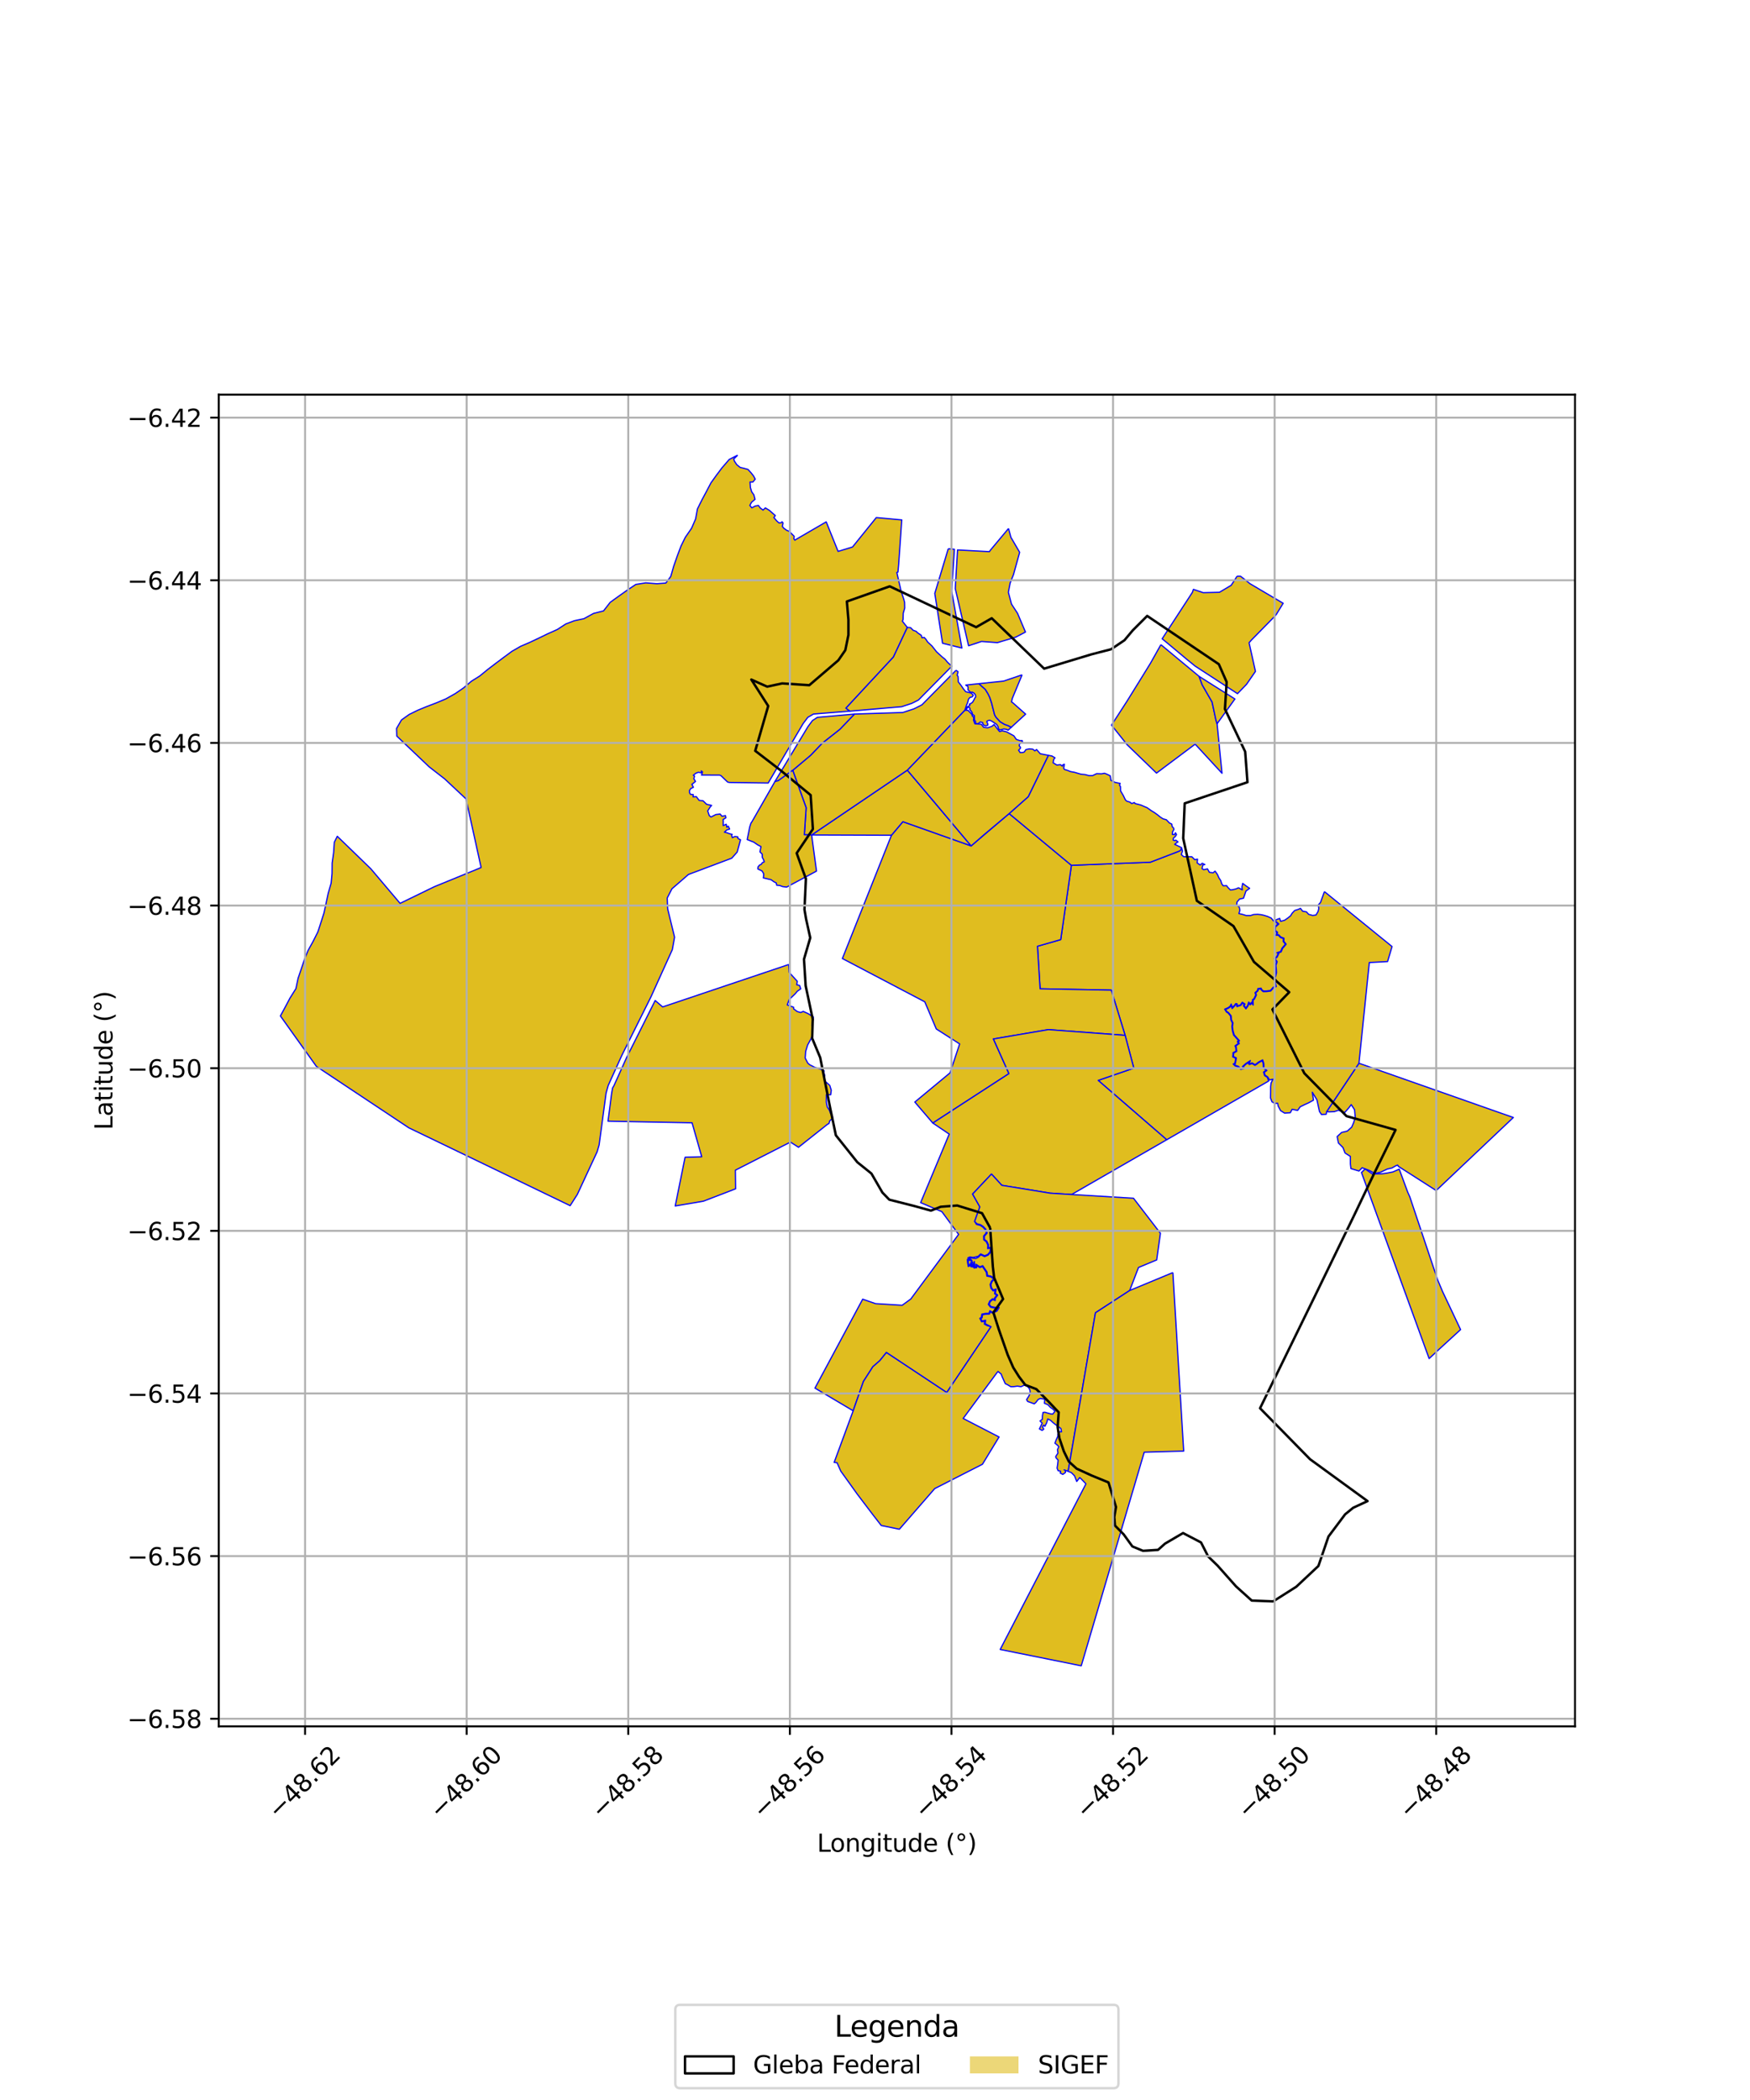 <?xml version="1.0" encoding="utf-8" standalone="no"?>
<!DOCTYPE svg PUBLIC "-//W3C//DTD SVG 1.1//EN"
  "http://www.w3.org/Graphics/SVG/1.1/DTD/svg11.dtd">
<svg xmlns:xlink="http://www.w3.org/1999/xlink" width="720pt" height="864pt" viewBox="0 0 720 864" xmlns="http://www.w3.org/2000/svg" version="1.1">
 <defs>
  <style type="text/css">*{stroke-linejoin: round; stroke-linecap: butt}</style>
 </defs>
 <g id="figure_1">
  <g id="patch_1">
   <path d="M 0 864 
L 720 864 
L 720 0 
L 0 0 
z
" style="fill: #ffffff"/>
  </g>
  <g id="axes_1">
   <g id="patch_2">
    <path d="M 90 710.265 
L 648 710.265 
L 648 162.375 
L 90 162.375 
z
" style="fill: #ffffff"/>
   </g>
   <g id="PatchCollection_1">
    <path d="M 559.112 437.448 
L 622.636 459.772 
L 590.887 489.828 
L 575.349 479.879 
L 575.028 479.341 
L 574.314 479.611 
L 572.718 480.525 
L 570.775 480.977 
L 568.022 482.273 
L 565.64 482.792 
L 563.441 481.584 
L 560.426 480.44 
L 559.112 481.791 
L 555.818 480.788 
L 555.598 478.903 
L 555.584 475.773 
L 553.389 474.387 
L 552.531 472.13 
L 550.668 470.267 
L 550.144 467.625 
L 551.966 465.932 
L 554.308 465.367 
L 556.13 463.731 
L 556.984 461.75 
L 557.579 459.599 
L 557.317 456.587 
L 555.934 454.476 
L 554.951 455.787 
L 553.267 457.718 
L 550.663 456.794 
L 548.965 457.369 
L 546.777 457.456 
L 545.804 457.379 
L 559.112 437.448 
" clip-path="url(#p23b7098926)" style="fill: #e0bd1f; stroke: #0000ff; stroke-width: 0.5"/>
    <path d="M 561.645 480.951 
L 564.667 483.038 
L 568.729 482.906 
L 570.438 482.673 
L 573.033 482.183 
L 575.69 481.031 
L 579.162 490.467 
L 580.038 492.412 
L 587.853 515.76 
L 591.475 526.546 
L 593.528 531.412 
L 600.926 547.039 
L 592.192 555.034 
L 587.985 558.958 
L 560.155 482.419 
L 561.645 480.951 
" clip-path="url(#p23b7098926)" style="fill: #e0bd1f; stroke: #0000ff; stroke-width: 0.5"/>
    <path d="M 544.902 366.826 
L 572.731 389.436 
L 570.886 395.615 
L 563.372 396.013 
L 559.112 437.448 
L 545.804 457.379 
L 545.637 458.425 
L 543.715 458.564 
L 542.875 457.325 
L 542.472 455.52 
L 541.836 452.523 
L 539.921 449.381 
L 540.408 452.629 
L 538.266 453.803 
L 536.684 454.509 
L 534.922 455.379 
L 533.882 456.853 
L 531.623 456.388 
L 530.874 457.809 
L 528.512 457.959 
L 526.871 456.947 
L 525.835 454.982 
L 525.684 453.924 
L 524.511 454.004 
L 523.32 453.3 
L 522.736 451.757 
L 522.785 449.086 
L 522.783 447.11 
L 522.948 445.631 
L 523.7 444.013 
L 522.322 444.317 
L 521.545 443.04 
L 520.477 442.354 
L 520.14 441.176 
L 521.227 440.431 
L 520.014 439.206 
L 519.954 437.539 
L 519.488 436.069 
L 517.784 436.972 
L 516.866 437.702 
L 516.327 438.03 
L 515.152 437.312 
L 514.064 437.697 
L 513.907 437.482 
L 514.443 436.358 
L 512.5 437.622 
L 511.177 438.835 
L 511.613 439.412 
L 510.574 439.715 
L 509.537 438.758 
L 508.262 438.301 
L 507.791 437.848 
L 508.232 437.656 
L 508.533 436.087 
L 508.65 435.261 
L 507.441 434.684 
L 507.552 433.693 
L 507.539 433.279 
L 508.816 432.561 
L 508.648 430.915 
L 508.409 430.393 
L 509.405 429.64 
L 509.884 429.325 
L 509.411 428.612 
L 509.94 428.197 
L 508.875 426.988 
L 507.779 425.767 
L 507.311 424.136 
L 507.066 422.344 
L 507.302 420.908 
L 506.656 419.579 
L 506.516 417.933 
L 505.411 416.575 
L 504.78 416.214 
L 504.218 415.313 
L 505.396 414.81 
L 506.261 414.178 
L 506.508 413.71 
L 506.93 414.951 
L 508.088 413.747 
L 508.509 413.178 
L 508.771 413.225 
L 508.917 414.169 
L 510.515 413.636 
L 511.179 412.688 
L 511.913 413.177 
L 511.575 413.765 
L 512.615 415.075 
L 513.488 413.862 
L 513.841 412.764 
L 514.393 413.42 
L 514.993 412.707 
L 515.599 413.508 
L 515.56 411.443 
L 516.082 411.083 
L 516.92 409.367 
L 516.633 408.504 
L 517.603 407.631 
L 517.704 406.969 
L 518.693 406.818 
L 518.832 407.208 
L 519.693 407.979 
L 521.073 407.964 
L 522.796 407.736 
L 524.011 406.347 
L 525.102 405.918 
L 524.729 404.386 
L 524.986 402.962 
L 524.309 402.546 
L 524.819 401.8 
L 525.186 400.204 
L 525.113 398.819 
L 524.948 397.212 
L 525.451 395.666 
L 524.59 394.431 
L 525.446 393.802 
L 526.182 392.209 
L 525.922 392.047 
L 527.066 391.668 
L 527.697 390.178 
L 528.415 389.372 
L 529.16 388.462 
L 528.203 387.28 
L 528.265 386.007 
L 526.94 385.495 
L 526.055 384.552 
L 525.341 384.566 
L 525.612 383.574 
L 524.675 382.771 
L 524.765 381.402 
L 526.143 380.152 
L 524.955 379.087 
L 524.243 378.764 
L 525.322 378.315 
L 526.49 377.858 
L 526.891 379.061 
L 528.547 378.602 
L 529.726 377.784 
L 530.978 376.789 
L 531.652 375.684 
L 532.672 374.615 
L 534.242 374.116 
L 535.033 373.717 
L 535.961 374.912 
L 537.493 375.152 
L 538.419 376.184 
L 540.055 376.647 
L 541.449 376.455 
L 542.295 375.004 
L 542.585 373.781 
L 542.377 372.321 
L 543.301 371.29 
L 544.902 366.826 
" clip-path="url(#p23b7098926)" style="fill: #e0bd1f; stroke: #0000ff; stroke-width: 0.5"/>
    <path d="M 390.138 225.766 
L 392.666 225.984 
L 391.528 243.159 
L 395.746 266.619 
L 387.792 264.648 
L 384.598 244.152 
L 390.138 225.766 
" clip-path="url(#p23b7098926)" style="fill: #e0bd1f; stroke: #0000ff; stroke-width: 0.5"/>
    <path d="M 414.936 217.432 
L 415.928 221.096 
L 419.517 227.236 
L 416.975 236.427 
L 416.141 238.487 
L 415.583 239.97 
L 414.868 243.7 
L 416.169 248.56 
L 418.647 252.349 
L 421.907 260.043 
L 417.909 262.136 
L 410.364 264.402 
L 403.829 263.917 
L 398.499 265.684 
L 393.027 242.153 
L 393.957 226.258 
L 407.064 226.964 
L 407.558 226.254 
L 414.936 217.432 
" clip-path="url(#p23b7098926)" style="fill: #e0bd1f; stroke: #0000ff; stroke-width: 0.5"/>
    <path d="M 324.53 396.816 
L 324.693 400.068 
L 328.013 403.718 
L 327.815 405.17 
L 328.982 405.462 
L 329.449 406.829 
L 328.025 407.832 
L 327.207 408.834 
L 324.703 411.229 
L 323.897 413.45 
L 326.511 414.409 
L 326.504 415.07 
L 328.028 416.187 
L 329.419 416.589 
L 330.485 416.127 
L 332.415 417.004 
L 334.633 418.383 
L 334.539 419.459 
L 334.004 421.758 
L 334.176 423.058 
L 334.018 424.22 
L 334.12 425.398 
L 334 426.528 
L 333.646 427.433 
L 332.286 429.931 
L 331.469 432.594 
L 331.28 435.327 
L 332.342 437.389 
L 333.134 438.066 
L 335.11 439.08 
L 338.06 440.079 
L 339.086 440.586 
L 338.881 441.004 
L 339.327 442.541 
L 339.183 444.639 
L 341.387 446.545 
L 342.013 448.556 
L 341.772 450.411 
L 340.003 450.339 
L 339.974 453.524 
L 340.363 455.436 
L 341.192 456.723 
L 341.775 458.196 
L 342.585 459.487 
L 342.412 460.251 
L 341.393 461.124 
L 341.051 462.278 
L 340.553 462.486 
L 328.528 472.02 
L 325.206 469.884 
L 302.55 481.451 
L 302.642 489.113 
L 292.702 492.941 
L 289.444 494.195 
L 277.805 496.174 
L 281.856 476.13 
L 288.706 475.922 
L 284.731 461.945 
L 250.151 461.285 
L 251.634 449.907 
L 252.036 447.624 
L 252.617 446.627 
L 257.85 434.998 
L 269.554 411.646 
L 272.64 414.276 
L 324.53 396.816 
" clip-path="url(#p23b7098926)" style="fill: #e0bd1f; stroke: #0000ff; stroke-width: 0.5"/>
    <path d="M 486.132 348.764 
L 486.518 350.172 
L 486.001 351.564 
L 486.983 352.455 
L 488.817 352.502 
L 490.338 352.484 
L 491.58 353.705 
L 492.692 353.476 
L 492.538 355.018 
L 493.801 355.89 
L 494.631 355.174 
L 495.699 355.695 
L 494.857 355.922 
L 494.55 357.381 
L 495.266 357.827 
L 496.798 357.48 
L 497.573 358.907 
L 499.112 359.091 
L 499.926 358.402 
L 500.88 359.781 
L 501.505 361.185 
L 502.255 362.311 
L 502.664 363.623 
L 503.257 364.441 
L 504.667 364.39 
L 505.152 365.068 
L 506.193 366.145 
L 507.001 366.092 
L 508.513 365.736 
L 509.557 365.256 
L 511.113 366.122 
L 510.974 364.966 
L 511.277 363.446 
L 512.621 364.463 
L 514.133 365.487 
L 512.616 366.605 
L 512.147 368.002 
L 511.602 369.557 
L 510.003 369.884 
L 508.945 371.107 
L 508.78 372.483 
L 509.874 373.182 
L 510.128 374.533 
L 509.727 375.876 
L 511.157 376.195 
L 512.754 376.687 
L 514.505 376.681 
L 515.799 376.262 
L 517.448 376.184 
L 518.779 376.315 
L 519.972 376.578 
L 521.463 377.025 
L 523.026 377.729 
L 523.939 378.891 
L 524.822 379.292 
L 525.783 380.153 
L 524.532 381.288 
L 524.427 382.876 
L 525.339 383.658 
L 525.024 384.815 
L 525.953 384.796 
L 526.803 385.701 
L 528.016 386.17 
L 527.959 387.361 
L 528.85 388.461 
L 528.233 389.214 
L 527.492 390.046 
L 526.887 391.472 
L 525.358 391.98 
L 525.874 392.302 
L 525.254 393.643 
L 524.257 394.375 
L 525.185 395.706 
L 524.703 397.186 
L 524.874 398.838 
L 524.944 400.182 
L 524.595 401.701 
L 523.967 402.619 
L 524.72 403.082 
L 524.483 404.394 
L 524.819 405.77 
L 523.869 406.143 
L 522.676 407.508 
L 521.057 407.722 
L 519.783 407.736 
L 519.038 407.068 
L 518.853 406.549 
L 517.494 406.757 
L 517.379 407.508 
L 516.355 408.43 
L 516.66 409.349 
L 515.894 410.92 
L 515.318 411.318 
L 515.345 412.773 
L 515.003 412.32 
L 514.393 413.045 
L 513.745 412.276 
L 513.271 413.752 
L 512.606 414.676 
L 511.866 413.743 
L 512.235 413.101 
L 511.117 412.357 
L 510.364 413.431 
L 509.111 413.849 
L 508.982 413.016 
L 508.405 412.915 
L 507.905 413.59 
L 507.03 414.499 
L 506.555 413.103 
L 506.074 414.015 
L 505.277 414.598 
L 503.865 415.201 
L 504.608 416.394 
L 505.254 416.763 
L 506.283 418.029 
L 506.42 419.645 
L 507.052 420.945 
L 506.823 422.34 
L 507.076 424.186 
L 507.564 425.888 
L 508.696 427.15 
L 509.59 428.165 
L 509.087 428.559 
L 509.55 429.256 
L 509.267 429.442 
L 508.11 430.316 
L 508.413 430.98 
L 508.56 432.428 
L 507.294 433.14 
L 507.312 433.684 
L 507.183 434.829 
L 508.387 435.403 
L 508.296 436.047 
L 508.02 437.484 
L 507.364 437.771 
L 508.133 438.511 
L 509.41 438.97 
L 510.511 439.985 
L 512.016 439.546 
L 511.501 438.864 
L 512.647 437.814 
L 513.858 437.026 
L 513.629 437.508 
L 513.975 437.985 
L 515.124 437.578 
L 516.327 438.313 
L 517.003 437.902 
L 517.916 437.176 
L 519.346 436.418 
L 519.715 437.581 
L 519.777 439.31 
L 520.852 440.395 
L 519.861 441.074 
L 520.271 442.509 
L 521.416 443.244 
L 521.957 444.765 
L 480.017 468.925 
L 451.823 444.502 
L 466.483 439.452 
L 462.904 425.969 
L 457.211 407.374 
L 427.93 406.825 
L 426.833 389.317 
L 436.41 386.582 
L 440.806 356.009 
L 473.287 354.735 
L 484.673 350.366 
L 485.691 349.918 
L 486.132 348.764 
" clip-path="url(#p23b7098926)" style="fill: #e0bd1f; stroke: #0000ff; stroke-width: 0.5"/>
    <path d="M 415.19 334.733 
L 440.806 356.009 
L 436.41 386.582 
L 426.833 389.317 
L 427.93 406.825 
L 457.211 407.374 
L 462.904 425.969 
L 431.329 423.615 
L 408.722 427.46 
L 415.106 441.715 
L 383.786 462.054 
L 376.387 453.418 
L 390.863 441.413 
L 394.827 429.497 
L 385.212 423.343 
L 380.483 412.18 
L 346.577 394.37 
L 366.768 343.651 
L 371.473 338.068 
L 399.552 348.028 
L 415.19 334.733 
" clip-path="url(#p23b7098926)" style="fill: #e0bd1f; stroke: #0000ff; stroke-width: 0.5"/>
    <path d="M 431.327 310.774 
L 432.77 311.029 
L 434.051 311.773 
L 433.519 312.475 
L 433.262 313.814 
L 434.814 314.762 
L 436.277 314.591 
L 437.08 315.246 
L 437.227 314.691 
L 437.915 314.435 
L 437.816 315.153 
L 437.607 316.064 
L 437.968 316.579 
L 439.122 316.926 
L 440.452 317.455 
L 442.119 317.757 
L 443.285 318.104 
L 444.818 318.546 
L 446.395 318.682 
L 448.067 319.13 
L 449.479 319.13 
L 451.188 318.305 
L 453.231 318.371 
L 454.367 318.136 
L 455.134 318.4 
L 456.791 319.197 
L 457.067 321.063 
L 458.781 321.893 
L 460.856 322.316 
L 460.591 323.09 
L 460.985 323.571 
L 461.027 325.378 
L 462.15 327.291 
L 463.045 329.143 
L 463.654 329.655 
L 464.815 329.988 
L 465.629 330.614 
L 466.696 330.185 
L 467.029 330.62 
L 468.499 330.977 
L 469.475 331.249 
L 470.67 331.774 
L 471.922 332.291 
L 473.557 333.456 
L 475.09 334.404 
L 476.288 335.274 
L 477.374 336.162 
L 478.515 336.891 
L 479.862 337.262 
L 481.131 338.596 
L 482.079 339.031 
L 482.278 340.097 
L 482.886 340.725 
L 482.943 341.349 
L 482.444 342.184 
L 482.325 343.292 
L 483.22 343.391 
L 483.623 342.624 
L 484.044 343.37 
L 483.574 344.131 
L 482.766 344.848 
L 482.68 345.637 
L 483.407 345.863 
L 483.752 345.659 
L 484.672 346.388 
L 483.959 346.816 
L 483.298 347.397 
L 483.934 347.679 
L 486.132 348.764 
L 485.691 349.918 
L 484.673 350.366 
L 473.287 354.735 
L 440.806 356.009 
L 415.19 334.733 
L 423.029 327.792 
L 431.327 310.774 
" clip-path="url(#p23b7098926)" style="fill: #e0bd1f; stroke: #0000ff; stroke-width: 0.5"/>
    <path d="M 373.295 316.865 
L 399.552 348.028 
L 371.473 338.068 
L 366.768 343.651 
L 333.928 343.53 
L 373.295 316.865 
" clip-path="url(#p23b7098926)" style="fill: #e0bd1f; stroke: #0000ff; stroke-width: 0.5"/>
    <path d="M 396.966 292.202 
L 398.234 292.245 
L 399.805 293.817 
L 400.129 294.694 
L 400.659 295.11 
L 400.522 296.312 
L 401.127 297.804 
L 403.71 297.952 
L 404.693 299.224 
L 406.356 299.432 
L 408.112 298.831 
L 409.001 298.083 
L 410.55 300.125 
L 411.265 300.98 
L 412.347 300.666 
L 414.121 301.093 
L 417.136 302.749 
L 418.128 304.192 
L 419.561 304.7 
L 420.578 304.7 
L 420.67 305.139 
L 419.486 306.014 
L 419.33 306.849 
L 419.838 307.427 
L 419.792 307.912 
L 419.075 308.651 
L 419.719 309.631 
L 420.809 309.599 
L 421.433 309.368 
L 422.079 308.397 
L 423.535 308.097 
L 424.921 308.236 
L 425.776 308.929 
L 426.47 308.374 
L 428.006 310.12 
L 431.327 310.774 
L 423.029 327.792 
L 415.19 334.733 
L 404.987 343.309 
L 404.271 343.93 
L 399.552 348.028 
L 383.865 329.355 
L 373.295 316.865 
L 392.854 296.493 
L 393.331 295.998 
L 396.966 292.202 
" clip-path="url(#p23b7098926)" style="fill: #e0bd1f; stroke: #0000ff; stroke-width: 0.5"/>
    <path d="M 393.348 275.762 
L 394.164 276.382 
L 393.987 277.119 
L 393.769 277.757 
L 394.158 278.309 
L 394.218 279.28 
L 394.244 280.492 
L 395.423 282.028 
L 396.401 283.463 
L 397.332 284.595 
L 398.545 284.894 
L 399.621 285.166 
L 400.424 286.021 
L 400.069 286.661 
L 399.023 286.998 
L 398.476 287.666 
L 398.122 289.03 
L 397.578 290.335 
L 396.966 292.202 
L 373.295 316.865 
L 333.928 343.53 
L 330.925 343.435 
L 331.663 332.32 
L 326.144 316.924 
L 333.538 310.72 
L 338.237 305.803 
L 345.56 300.033 
L 351.549 293.791 
L 371.41 293.156 
L 375.977 291.66 
L 379.295 290.002 
L 393.348 275.762 
" clip-path="url(#p23b7098926)" style="fill: #e0bd1f; stroke: #0000ff; stroke-width: 0.5"/>
    <path d="M 351.549 293.791 
L 345.56 300.033 
L 338.237 305.803 
L 333.538 310.72 
L 326.144 316.924 
L 320.198 321.19 
L 318.832 321.546 
L 332.41 298.968 
L 334.276 296.454 
L 336.28 295.15 
L 351.549 293.791 
" clip-path="url(#p23b7098926)" style="fill: #e0bd1f; stroke: #0000ff; stroke-width: 0.5"/>
    <path d="M 477.62 265.233 
L 493.354 278.283 
L 494.598 281.726 
L 498.693 288.835 
L 500.24 296.132 
L 500.741 297.781 
L 502.769 318.152 
L 491.721 306.166 
L 475.814 318.076 
L 463.751 306.428 
L 457.313 298.334 
L 463.654 288.525 
L 469.489 279.11 
L 473.381 272.797 
L 477.62 265.233 
" clip-path="url(#p23b7098926)" style="fill: #e0bd1f; stroke: #0000ff; stroke-width: 0.5"/>
    <path d="M 402.743 281.288 
L 405.39 283.643 
L 406.538 285.521 
L 407.235 286.974 
L 407.984 289.258 
L 409.212 294.1 
L 409.777 295.069 
L 411.468 296.922 
L 413.294 298.025 
L 414.667 298.507 
L 416.105 299.194 
L 414.77 300.42 
L 414.089 300.071 
L 412.975 299.931 
L 411.736 300.26 
L 411.182 300.222 
L 410.853 299.949 
L 410.65 299.013 
L 410.041 298.041 
L 408.866 297.238 
L 408.107 296.746 
L 407.248 296.329 
L 406.384 296.521 
L 406.031 296.776 
L 405.992 297.016 
L 406.254 297.42 
L 406.441 298.074 
L 406.354 298.426 
L 405.599 298.607 
L 404.865 298.445 
L 404.407 297.907 
L 404.297 297.306 
L 403.682 297.104 
L 403.242 297.056 
L 402.813 297.443 
L 402.413 297.746 
L 401.975 297.692 
L 401.269 297.621 
L 401.023 297.436 
L 401.373 297.177 
L 401.321 296.656 
L 400.991 296.503 
L 400.899 295.644 
L 400.856 294.396 
L 400.131 293.94 
L 399.911 293.064 
L 399.361 292.313 
L 398.942 291.919 
L 399.086 291.565 
L 398.944 291.15 
L 398.515 291.02 
L 398.154 291.064 
L 397.912 291.31 
L 397.592 291.928 
L 397.453 291.887 
L 397.502 291.612 
L 397.636 291.109 
L 397.934 290.818 
L 398.477 290.534 
L 399.05 290.213 
L 398.839 289.725 
L 398.993 289.555 
L 399.211 289.582 
L 399.631 289.299 
L 400.165 288.89 
L 400.673 288.012 
L 401.045 287.244 
L 401.4 286.776 
L 401.365 286.304 
L 401.295 285.874 
L 400.805 285.226 
L 399.953 284.722 
L 399.453 284.931 
L 399.032 284.56 
L 398.798 284.301 
L 398.345 283.968 
L 398.235 283.633 
L 398.303 282.948 
L 398.255 282.495 
L 397.714 282.113 
L 397.333 281.856 
L 402.743 281.288 
" clip-path="url(#p23b7098926)" style="fill: #e0bd1f; stroke: #0000ff; stroke-width: 0.5"/>
    <path d="M 420.519 277.646 
L 416.49 287.351 
L 416.164 288.769 
L 416.671 289.119 
L 421.969 293.819 
L 416.105 299.194 
L 414.667 298.507 
L 413.294 298.025 
L 411.468 296.922 
L 409.777 295.069 
L 409.212 294.1 
L 407.984 289.258 
L 407.235 286.974 
L 406.538 285.521 
L 405.39 283.643 
L 402.743 281.288 
L 412.908 280.218 
L 420.519 277.646 
" clip-path="url(#p23b7098926)" style="fill: #e0bd1f; stroke: #0000ff; stroke-width: 0.5"/>
    <path d="M 493.354 278.283 
L 508.078 287.587 
L 500.741 297.781 
L 500.24 296.132 
L 498.693 288.835 
L 494.598 281.726 
L 493.354 278.283 
" clip-path="url(#p23b7098926)" style="fill: #e0bd1f; stroke: #0000ff; stroke-width: 0.5"/>
    <path d="M 373.27 258.112 
L 374.629 258.23 
L 375.682 259.307 
L 376.923 259.744 
L 377.477 260.323 
L 379.052 261.397 
L 379.333 262.394 
L 380.241 262.251 
L 380.906 262.968 
L 381.655 264.128 
L 383.426 265.756 
L 385.318 268.164 
L 386.32 269.085 
L 387.684 270.32 
L 388.778 271.19 
L 389.849 272.482 
L 391.589 274.112 
L 377.87 288.014 
L 375.066 289.415 
L 370.961 290.759 
L 349.574 292.588 
L 347.999 291.352 
L 367.536 270.312 
L 373.27 258.112 
" clip-path="url(#p23b7098926)" style="fill: #e0bd1f; stroke: #0000ff; stroke-width: 0.5"/>
    <path d="M 326.144 316.924 
L 331.663 332.32 
L 330.925 343.435 
L 333.928 343.53 
L 335.932 358.401 
L 323.645 364.98 
L 322.001 364.765 
L 320.858 364.339 
L 319.544 364.203 
L 319.397 363.285 
L 318.396 362.773 
L 317.251 361.947 
L 316.08 361.665 
L 314.052 361.188 
L 314.19 360.212 
L 314.186 359.437 
L 313.506 358.323 
L 311.782 357.515 
L 311.858 356.697 
L 312.449 355.977 
L 313.298 355.534 
L 313.594 354.975 
L 314.443 354.573 
L 314.122 353.657 
L 313.623 352.743 
L 313.596 351.416 
L 312.66 350.483 
L 313.086 348.31 
L 311.692 347.565 
L 310.064 346.46 
L 307.41 345.418 
L 308.468 340.222 
L 308.945 338.714 
L 309.476 337.9 
L 318.832 321.546 
L 320.198 321.19 
L 326.144 316.924 
" clip-path="url(#p23b7098926)" style="fill: #e0bd1f; stroke: #0000ff; stroke-width: 0.5"/>
    <path d="M 303.509 187.279 
L 301.853 188.871 
L 302.205 189.789 
L 303.123 191.178 
L 304.534 192.316 
L 305.958 192.646 
L 307.748 193.135 
L 308.977 194.488 
L 310.032 195.816 
L 310.717 197.125 
L 309.772 198.317 
L 308.59 198.318 
L 308.742 200.566 
L 309.252 202.31 
L 310.169 203.605 
L 310.642 205.432 
L 309.183 206.675 
L 308.506 207.949 
L 309.322 208.932 
L 310.756 208.179 
L 312.029 207.952 
L 312.826 209.042 
L 313.533 209.539 
L 313.935 209.868 
L 314.893 208.963 
L 316.552 209.983 
L 317.766 211.054 
L 318.99 212.119 
L 318.384 212.929 
L 319.546 214.298 
L 320.488 215.145 
L 321.481 215.037 
L 321.736 214.662 
L 322.183 215.158 
L 321.865 216.587 
L 322.506 217.35 
L 323.653 218.171 
L 324.662 218.58 
L 325.398 219.283 
L 326.767 220.682 
L 326.607 221.65 
L 327.03 222.248 
L 327.412 221.983 
L 339.927 214.704 
L 344.813 226.854 
L 350.754 225.048 
L 360.535 212.941 
L 371.027 213.906 
L 370.959 214.67 
L 369.734 232.167 
L 369.446 235.352 
L 368.985 235.513 
L 369.489 237.77 
L 370.699 243.051 
L 371.864 246.654 
L 372.181 247.863 
L 372.233 250.175 
L 371.623 252.268 
L 371.546 254.858 
L 371.27 255.583 
L 373.27 258.112 
L 367.536 270.312 
L 347.999 291.352 
L 349.574 292.588 
L 334.692 293.773 
L 332.363 295.13 
L 330.433 297.684 
L 316.059 322.152 
L 300.135 321.929 
L 299.372 321.769 
L 296.6 319.105 
L 296.03 318.909 
L 288.622 318.896 
L 289.044 317.594 
L 288.509 317.174 
L 288.574 317.966 
L 287.311 317.734 
L 286.322 318.124 
L 285.238 318.959 
L 285.767 319.353 
L 285.453 320.362 
L 286.149 321.512 
L 284.662 322.718 
L 285.285 323.92 
L 284.218 324.434 
L 283.652 325.282 
L 283.725 326.221 
L 284.086 326.81 
L 285.253 326.922 
L 285.146 327.861 
L 286.501 327.774 
L 287.624 329.286 
L 289.265 329.481 
L 290.708 330.906 
L 292.781 331.371 
L 292.179 332.031 
L 291.168 333.633 
L 291.803 335.538 
L 292.529 336.142 
L 294.506 335.133 
L 296.279 334.92 
L 297.039 335.818 
L 298.475 335.569 
L 298.633 336.485 
L 297.528 337.154 
L 297.573 338.162 
L 297.541 339.689 
L 298.782 339.115 
L 299.006 340.355 
L 299.646 339.909 
L 300.192 341.095 
L 298.991 341.481 
L 298.047 342.378 
L 298.884 342.552 
L 300.315 343.066 
L 301.236 343.291 
L 301.005 343.755 
L 301.295 344.639 
L 302.326 344.169 
L 303.54 344.297 
L 303.607 344.932 
L 303.838 345.085 
L 304.67 345.538 
L 303.299 350.561 
L 301.062 353.087 
L 283.254 359.783 
L 276.447 365.682 
L 274.519 369.45 
L 274.69 373.919 
L 277.54 385.595 
L 276.614 390.714 
L 267.824 410.14 
L 255.845 434.191 
L 250.248 446.567 
L 249.354 449.746 
L 246.502 471.04 
L 245.671 473.893 
L 237.536 491.409 
L 234.574 496.046 
L 168.231 464.038 
L 130.159 438.73 
L 115.364 417.99 
L 117.193 414.63 
L 119.27 410.698 
L 121.758 406.734 
L 122.657 402.423 
L 123.958 398.647 
L 125.224 394.805 
L 126.747 391.043 
L 128.845 387.254 
L 130.774 383.426 
L 132.142 379.222 
L 133.298 375.582 
L 134.183 371.504 
L 135.024 367.519 
L 136.246 363.337 
L 136.609 359.382 
L 136.648 355.074 
L 137.25 350.865 
L 137.56 346.512 
L 138.764 344.069 
L 152.568 357.439 
L 164.606 371.667 
L 178.723 364.802 
L 190.788 359.86 
L 197.942 356.929 
L 191.733 328.697 
L 182.903 320.421 
L 176.558 315.5 
L 163.242 302.84 
L 163.134 299.738 
L 165.173 296.21 
L 168.35 293.946 
L 171.819 292.237 
L 175.505 290.711 
L 179.487 289.193 
L 183.436 287.537 
L 187.333 285.34 
L 190.649 283.077 
L 193.947 280.272 
L 197.35 278.142 
L 200.707 275.399 
L 204.055 272.848 
L 207.611 270.184 
L 210.637 267.956 
L 214.228 265.894 
L 217.767 264.376 
L 221.406 262.663 
L 225.355 260.75 
L 229.292 258.989 
L 232.789 256.713 
L 236.309 255.383 
L 240.221 254.55 
L 244.212 252.372 
L 248.305 251.349 
L 251.038 247.825 
L 254.355 245.43 
L 258.067 242.797 
L 261.601 240.443 
L 265.683 239.808 
L 270.258 240.164 
L 273.953 239.885 
L 275.972 237.161 
L 277.15 233.062 
L 278.61 228.845 
L 280.187 224.654 
L 281.953 221.072 
L 284.532 217.337 
L 286.205 213.481 
L 286.93 209.413 
L 288.822 205.611 
L 290.446 202.586 
L 292.509 198.656 
L 294.764 195.514 
L 297.045 192.481 
L 300.033 189.02 
L 302.931 187.548 
L 303.509 187.279 
" clip-path="url(#p23b7098926)" style="fill: #e0bd1f; stroke: #0000ff; stroke-width: 0.5"/>
    <path d="M 508.967 237.066 
L 510.419 237.092 
L 514.289 240.147 
L 527.93 248.206 
L 525.094 252.833 
L 524.187 253.849 
L 514.905 263.3 
L 514.541 263.713 
L 513.903 264.437 
L 516.532 276.238 
L 516.007 276.996 
L 512.86 281.548 
L 509.142 285.392 
L 491.72 274.057 
L 488.229 271.219 
L 480.975 265.15 
L 478.145 262.81 
L 490.568 243.733 
L 490.997 242.48 
L 495.03 243.835 
L 501.712 243.681 
L 506.538 240.809 
L 508.024 238.56 
L 508.967 237.066 
" clip-path="url(#p23b7098926)" style="fill: #e0bd1f; stroke: #0000ff; stroke-width: 0.5"/>
    <path d="M 431.329 423.615 
L 462.904 425.969 
L 466.483 439.452 
L 451.823 444.502 
L 480.017 468.925 
L 440.877 491.458 
L 432.045 490.906 
L 412.17 487.671 
L 407.924 483.035 
L 400.158 491.268 
L 403.134 496.545 
L 400.999 502.52 
L 401.738 503.747 
L 403.332 504.176 
L 404.405 504.895 
L 405.322 505.888 
L 405.8 507.224 
L 404.701 508.502 
L 404.732 510.093 
L 405.763 510.884 
L 406.41 512.218 
L 406.351 513.71 
L 407.54 513.518 
L 407.281 515.085 
L 406.411 516.099 
L 405.106 516.67 
L 403.474 515.894 
L 402.473 516.864 
L 400.365 517.359 
L 399.058 517.149 
L 398.213 517.526 
L 399.071 518.266 
L 397.985 518.16 
L 398.101 519.505 
L 398.394 521.089 
L 399.309 520.579 
L 399.74 519.656 
L 399.413 521.131 
L 400.391 521.266 
L 400.663 520.516 
L 400.73 521.694 
L 401.84 521.552 
L 401.838 520.694 
L 403.116 521.532 
L 404.205 521.107 
L 404.944 522.184 
L 405.805 523.478 
L 406.023 525.016 
L 407.674 525.342 
L 408.791 526.208 
L 407.914 527.12 
L 407.366 528.515 
L 407.705 530.029 
L 408.584 531.098 
L 409.436 530.796 
L 409.187 532.265 
L 410.072 532.909 
L 409.131 534.127 
L 409.145 534.634 
L 408.367 534.348 
L 407.221 535.289 
L 406.624 536.642 
L 407.527 537.805 
L 409.135 538.166 
L 410.563 538.216 
L 409.968 539.198 
L 408.372 539.939 
L 407.266 539.277 
L 406.874 540.352 
L 405.448 540.392 
L 403.97 540.671 
L 403.77 542.005 
L 403.128 542.421 
L 403.885 543.838 
L 405.147 543.572 
L 405.007 544.782 
L 406.257 545.442 
L 407.754 545.842 
L 389.516 572.936 
L 364.682 556.467 
L 361.98 559.813 
L 359.127 562.306 
L 355.231 568.388 
L 351.019 580.444 
L 335.291 571.108 
L 354.932 534.522 
L 360.24 536.361 
L 371.168 537.038 
L 374.72 534.451 
L 394.395 507.864 
L 387.515 498.517 
L 378.774 494.801 
L 390.537 466.607 
L 383.786 462.054 
L 415.106 441.715 
L 408.722 427.46 
L 431.329 423.615 
" clip-path="url(#p23b7098926)" style="fill: #e0bd1f; stroke: #0000ff; stroke-width: 0.5"/>
    <path d="M 407.924 483.035 
L 412.17 487.671 
L 432.045 490.906 
L 440.877 491.458 
L 466.344 492.981 
L 477.427 507.403 
L 475.901 518.367 
L 468.409 521.484 
L 464.781 530.949 
L 450.703 540.116 
L 439.462 605.342 
L 437.809 604.726 
L 438.288 605.038 
L 438.421 605.732 
L 437.964 606.138 
L 437.268 606.604 
L 436.199 606.058 
L 436.371 605.289 
L 435.322 605.058 
L 434.911 604.034 
L 435.159 602.396 
L 435.344 600.74 
L 434.449 599.746 
L 434.365 599.228 
L 435.274 597.841 
L 435.062 596.463 
L 435.635 595.136 
L 435.007 594.551 
L 434.025 593.764 
L 434.597 592.267 
L 435.209 590.927 
L 435.247 590.081 
L 435.501 589.457 
L 435.268 589.1 
L 436.753 589.096 
L 436.485 587.749 
L 435.451 586.926 
L 434.424 586.217 
L 433.353 585.401 
L 432.229 584.351 
L 431.077 583.796 
L 430.631 585.387 
L 429.892 586.83 
L 429.407 586.324 
L 428.889 587.077 
L 429.444 587.988 
L 428.771 588.508 
L 427.642 587.903 
L 428.784 585.521 
L 427.9 584.632 
L 428.832 583.943 
L 428.888 582.456 
L 429.141 581.115 
L 429.878 581.031 
L 430.792 581.303 
L 432.278 581.72 
L 433.115 581.815 
L 434.053 580.626 
L 433.075 579.66 
L 432.162 579.035 
L 431.141 577.937 
L 429.708 577.345 
L 429.856 575.657 
L 428.007 575.376 
L 427.124 575.778 
L 426.164 577.034 
L 425.523 577.58 
L 424.113 577.064 
L 422.796 576.6 
L 422.368 575.822 
L 423.162 574.621 
L 423.856 573.263 
L 423.738 571.858 
L 423.202 570.898 
L 422.379 570.175 
L 421.412 569.907 
L 420.078 570.52 
L 418.591 570.295 
L 417.08 570.498 
L 415.848 570.514 
L 414.537 569.719 
L 413.594 569.269 
L 413.163 568.308 
L 412.318 566.423 
L 411.892 565.308 
L 410.622 564.271 
L 410.132 564.827 
L 396.278 583.594 
L 411.04 591.216 
L 404.207 602.438 
L 384.576 612.447 
L 370.027 629.171 
L 362.563 627.632 
L 359.19 623.276 
L 352.663 614.678 
L 345.917 605.262 
L 344.384 601.801 
L 343.195 601.668 
L 351.019 580.444 
L 355.231 568.388 
L 359.127 562.306 
L 361.98 559.813 
L 364.682 556.467 
L 389.516 572.936 
L 407.754 545.842 
L 406.367 545.158 
L 405.33 544.611 
L 405.493 543.191 
L 404.043 543.496 
L 403.524 542.524 
L 404.046 542.185 
L 404.236 540.929 
L 405.48 540.694 
L 407.086 540.649 
L 407.423 539.723 
L 408.354 540.28 
L 410.176 539.434 
L 411.087 537.931 
L 409.173 537.866 
L 407.697 537.533 
L 406.972 536.599 
L 407.467 535.478 
L 408.424 534.691 
L 409.457 535.07 
L 409.433 534.227 
L 410.5 532.848 
L 409.515 532.131 
L 409.818 530.341 
L 408.683 530.742 
L 407.982 529.892 
L 407.679 528.539 
L 408.172 527.287 
L 409.24 526.175 
L 407.802 525.059 
L 406.29 524.761 
L 406.093 523.367 
L 405.192 522.013 
L 404.317 520.738 
L 403.151 521.195 
L 401.536 520.135 
L 401.539 521.286 
L 401.011 521.354 
L 400.878 519.037 
L 400.192 520.933 
L 399.778 520.876 
L 400.154 519.175 
L 399.686 519.059 
L 399.079 520.362 
L 398.613 520.621 
L 398.399 519.464 
L 398.316 518.496 
L 399.878 518.648 
L 399.906 518.588 
L 398.769 517.608 
L 399.099 517.461 
L 400.527 517.691 
L 401.527 517.766 
L 402.533 517.224 
L 403.533 516.256 
L 405.101 517.002 
L 406.593 516.349 
L 407.564 515.218 
L 407.904 513.153 
L 406.666 513.353 
L 406.713 512.154 
L 406.002 510.687 
L 405.03 509.941 
L 405.004 508.612 
L 406.142 507.288 
L 405.584 505.728 
L 404.601 504.663 
L 403.457 503.897 
L 401.932 503.486 
L 400.999 502.52 
L 403.134 496.545 
L 400.158 491.268 
L 407.924 483.035 
" clip-path="url(#p23b7098926)" style="fill: #e0bd1f; stroke: #0000ff; stroke-width: 0.5"/>
    <path d="M 482.554 523.568 
L 487.005 597.027 
L 470.769 597.485 
L 444.858 685.361 
L 411.505 678.638 
L 446.242 611.554 
L 446.772 610.483 
L 444.903 608.525 
L 444.222 607.917 
L 442.998 609.524 
L 442.087 607.189 
L 440.803 605.899 
L 439.462 605.342 
L 450.703 540.116 
L 464.781 530.949 
L 482.554 523.568 
" clip-path="url(#p23b7098926)" style="fill: #e0bd1f; stroke: #0000ff; stroke-width: 0.5"/>
   </g>
   <g id="PatchCollection_2">
    <path d="M 407.388 505.194 
L 404.037 499.139 
L 393.84 495.988 
L 387.052 496.496 
L 382.999 498.082 
L 376.143 496.183 
L 365.884 493.584 
L 363.051 490.653 
L 358.531 482.834 
L 352.723 478.165 
L 343.9 467.095 
L 341.549 455.82 
L 337.455 435.126 
L 334.159 427.196 
L 334.386 419.333 
L 331.465 405.543 
L 330.781 394.662 
L 333.356 385.85 
L 331.652 378.135 
L 330.981 374.216 
L 331.567 361.569 
L 327.779 351.02 
L 334.445 341.103 
L 333.527 327.137 
L 321.253 317.011 
L 310.724 308.91 
L 316.064 290.465 
L 309.119 279.6 
L 309.131 279.602 
L 315.643 282.511 
L 321.8 281.173 
L 332.967 281.91 
L 344.921 271.665 
L 347.787 267.499 
L 349.061 261.249 
L 349.061 255 
L 348.424 247.468 
L 366.065 241.233 
L 401.61 258.04 
L 408.031 254.364 
L 429.587 275.101 
L 449.097 269.205 
L 457.11 267.132 
L 462.623 263.426 
L 466.056 259.333 
L 471.983 253.405 
L 501.463 273.271 
L 504.679 280.601 
L 503.973 291.723 
L 512.298 309.261 
L 513.246 321.828 
L 487.417 330.523 
L 486.805 344.889 
L 492.422 370.614 
L 507.467 381.014 
L 515.918 395.757 
L 530.421 408.22 
L 523.514 415.324 
L 536.639 441.571 
L 553.994 459.204 
L 574.172 464.88 
L 565.35 482.832 
L 557.142 500.006 
L 540.905 533.415 
L 518.422 579.391 
L 538.992 600.365 
L 562.649 617.599 
L 556.758 620.323 
L 553.414 623.047 
L 546.568 632.181 
L 542.429 644.294 
L 533.331 652.827 
L 523.815 658.856 
L 515.002 658.516 
L 508.52 652.671 
L 500.979 644.18 
L 497.083 640.394 
L 494.134 634.605 
L 486.743 630.747 
L 479.342 635.08 
L 476.446 637.658 
L 470.267 638.056 
L 465.894 636.246 
L 462.3 631.269 
L 458.744 627.678 
L 458.445 624.165 
L 459.156 620.035 
L 456.061 609.917 
L 449.16 607.082 
L 442.969 604.249 
L 439.75 601.331 
L 437.703 597.137 
L 435.86 591.71 
L 435.145 587.107 
L 435.587 581.08 
L 431.359 576.623 
L 426.361 571.518 
L 421.824 569.795 
L 419.25 566.414 
L 416.891 562.667 
L 414.583 557.383 
L 410.93 546.925 
L 408.715 539.977 
L 412.687 534.463 
L 409.009 525.691 
L 408.49 521.201 
L 407.388 505.194 
L 407.388 505.194 
" clip-path="url(#p23b7098926)" style="fill: none; stroke: #000000"/>
   </g>
   <g id="matplotlib.axis_1">
    <g id="xtick_1">
     <g id="line2d_1">
      <path d="M 125.521 710.265 
L 125.521 162.375 
" clip-path="url(#p23b7098926)" style="fill: none; stroke: #b0b0b0; stroke-width: 0.8; stroke-linecap: square"/>
     </g>
     <g id="line2d_2">
      <defs>
       <path id="mc78d9d6c76" d="M 0 0 
L 0 3.5 
" style="stroke: #000000; stroke-width: 0.8"/>
      </defs>
      <g>
       <use xlink:href="#mc78d9d6c76" x="125.521" y="710.265" style="stroke: #000000; stroke-width: 0.8"/>
      </g>
     </g>
     <g id="text_1">
      <!-- −48.62 -->
      <g transform="translate(114.388 748.806) rotate(-45) scale(0.1 -0.1)">
       <defs>
        <path id="DejaVuSans-2212" d="M 678 2272 
L 4684 2272 
L 4684 1741 
L 678 1741 
L 678 2272 
z
" transform="scale(0.016)"/>
        <path id="DejaVuSans-34" d="M 2419 4116 
L 825 1625 
L 2419 1625 
L 2419 4116 
z
M 2253 4666 
L 3047 4666 
L 3047 1625 
L 3713 1625 
L 3713 1100 
L 3047 1100 
L 3047 0 
L 2419 0 
L 2419 1100 
L 313 1100 
L 313 1709 
L 2253 4666 
z
" transform="scale(0.016)"/>
        <path id="DejaVuSans-38" d="M 2034 2216 
Q 1584 2216 1326 1975 
Q 1069 1734 1069 1313 
Q 1069 891 1326 650 
Q 1584 409 2034 409 
Q 2484 409 2743 651 
Q 3003 894 3003 1313 
Q 3003 1734 2745 1975 
Q 2488 2216 2034 2216 
z
M 1403 2484 
Q 997 2584 770 2862 
Q 544 3141 544 3541 
Q 544 4100 942 4425 
Q 1341 4750 2034 4750 
Q 2731 4750 3128 4425 
Q 3525 4100 3525 3541 
Q 3525 3141 3298 2862 
Q 3072 2584 2669 2484 
Q 3125 2378 3379 2068 
Q 3634 1759 3634 1313 
Q 3634 634 3220 271 
Q 2806 -91 2034 -91 
Q 1263 -91 848 271 
Q 434 634 434 1313 
Q 434 1759 690 2068 
Q 947 2378 1403 2484 
z
M 1172 3481 
Q 1172 3119 1398 2916 
Q 1625 2713 2034 2713 
Q 2441 2713 2670 2916 
Q 2900 3119 2900 3481 
Q 2900 3844 2670 4047 
Q 2441 4250 2034 4250 
Q 1625 4250 1398 4047 
Q 1172 3844 1172 3481 
z
" transform="scale(0.016)"/>
        <path id="DejaVuSans-2e" d="M 684 794 
L 1344 794 
L 1344 0 
L 684 0 
L 684 794 
z
" transform="scale(0.016)"/>
        <path id="DejaVuSans-36" d="M 2113 2584 
Q 1688 2584 1439 2293 
Q 1191 2003 1191 1497 
Q 1191 994 1439 701 
Q 1688 409 2113 409 
Q 2538 409 2786 701 
Q 3034 994 3034 1497 
Q 3034 2003 2786 2293 
Q 2538 2584 2113 2584 
z
M 3366 4563 
L 3366 3988 
Q 3128 4100 2886 4159 
Q 2644 4219 2406 4219 
Q 1781 4219 1451 3797 
Q 1122 3375 1075 2522 
Q 1259 2794 1537 2939 
Q 1816 3084 2150 3084 
Q 2853 3084 3261 2657 
Q 3669 2231 3669 1497 
Q 3669 778 3244 343 
Q 2819 -91 2113 -91 
Q 1303 -91 875 529 
Q 447 1150 447 2328 
Q 447 3434 972 4092 
Q 1497 4750 2381 4750 
Q 2619 4750 2861 4703 
Q 3103 4656 3366 4563 
z
" transform="scale(0.016)"/>
        <path id="DejaVuSans-32" d="M 1228 531 
L 3431 531 
L 3431 0 
L 469 0 
L 469 531 
Q 828 903 1448 1529 
Q 2069 2156 2228 2338 
Q 2531 2678 2651 2914 
Q 2772 3150 2772 3378 
Q 2772 3750 2511 3984 
Q 2250 4219 1831 4219 
Q 1534 4219 1204 4116 
Q 875 4013 500 3803 
L 500 4441 
Q 881 4594 1212 4672 
Q 1544 4750 1819 4750 
Q 2544 4750 2975 4387 
Q 3406 4025 3406 3419 
Q 3406 3131 3298 2873 
Q 3191 2616 2906 2266 
Q 2828 2175 2409 1742 
Q 1991 1309 1228 531 
z
" transform="scale(0.016)"/>
       </defs>
       <use xlink:href="#DejaVuSans-2212"/>
       <use xlink:href="#DejaVuSans-34" transform="translate(83.789 0)"/>
       <use xlink:href="#DejaVuSans-38" transform="translate(147.412 0)"/>
       <use xlink:href="#DejaVuSans-2e" transform="translate(211.035 0)"/>
       <use xlink:href="#DejaVuSans-36" transform="translate(242.822 0)"/>
       <use xlink:href="#DejaVuSans-32" transform="translate(306.445 0)"/>
      </g>
     </g>
    </g>
    <g id="xtick_2">
     <g id="line2d_3">
      <path d="M 192.004 710.265 
L 192.004 162.375 
" clip-path="url(#p23b7098926)" style="fill: none; stroke: #b0b0b0; stroke-width: 0.8; stroke-linecap: square"/>
     </g>
     <g id="line2d_4">
      <g>
       <use xlink:href="#mc78d9d6c76" x="192.004" y="710.265" style="stroke: #000000; stroke-width: 0.8"/>
      </g>
     </g>
     <g id="text_2">
      <!-- −48.60 -->
      <g transform="translate(180.871 748.806) rotate(-45) scale(0.1 -0.1)">
       <defs>
        <path id="DejaVuSans-30" d="M 2034 4250 
Q 1547 4250 1301 3770 
Q 1056 3291 1056 2328 
Q 1056 1369 1301 889 
Q 1547 409 2034 409 
Q 2525 409 2770 889 
Q 3016 1369 3016 2328 
Q 3016 3291 2770 3770 
Q 2525 4250 2034 4250 
z
M 2034 4750 
Q 2819 4750 3233 4129 
Q 3647 3509 3647 2328 
Q 3647 1150 3233 529 
Q 2819 -91 2034 -91 
Q 1250 -91 836 529 
Q 422 1150 422 2328 
Q 422 3509 836 4129 
Q 1250 4750 2034 4750 
z
" transform="scale(0.016)"/>
       </defs>
       <use xlink:href="#DejaVuSans-2212"/>
       <use xlink:href="#DejaVuSans-34" transform="translate(83.789 0)"/>
       <use xlink:href="#DejaVuSans-38" transform="translate(147.412 0)"/>
       <use xlink:href="#DejaVuSans-2e" transform="translate(211.035 0)"/>
       <use xlink:href="#DejaVuSans-36" transform="translate(242.822 0)"/>
       <use xlink:href="#DejaVuSans-30" transform="translate(306.445 0)"/>
      </g>
     </g>
    </g>
    <g id="xtick_3">
     <g id="line2d_5">
      <path d="M 258.488 710.265 
L 258.488 162.375 
" clip-path="url(#p23b7098926)" style="fill: none; stroke: #b0b0b0; stroke-width: 0.8; stroke-linecap: square"/>
     </g>
     <g id="line2d_6">
      <g>
       <use xlink:href="#mc78d9d6c76" x="258.488" y="710.265" style="stroke: #000000; stroke-width: 0.8"/>
      </g>
     </g>
     <g id="text_3">
      <!-- −48.58 -->
      <g transform="translate(247.355 748.806) rotate(-45) scale(0.1 -0.1)">
       <defs>
        <path id="DejaVuSans-35" d="M 691 4666 
L 3169 4666 
L 3169 4134 
L 1269 4134 
L 1269 2991 
Q 1406 3038 1543 3061 
Q 1681 3084 1819 3084 
Q 2600 3084 3056 2656 
Q 3513 2228 3513 1497 
Q 3513 744 3044 326 
Q 2575 -91 1722 -91 
Q 1428 -91 1123 -41 
Q 819 9 494 109 
L 494 744 
Q 775 591 1075 516 
Q 1375 441 1709 441 
Q 2250 441 2565 725 
Q 2881 1009 2881 1497 
Q 2881 1984 2565 2268 
Q 2250 2553 1709 2553 
Q 1456 2553 1204 2497 
Q 953 2441 691 2322 
L 691 4666 
z
" transform="scale(0.016)"/>
       </defs>
       <use xlink:href="#DejaVuSans-2212"/>
       <use xlink:href="#DejaVuSans-34" transform="translate(83.789 0)"/>
       <use xlink:href="#DejaVuSans-38" transform="translate(147.412 0)"/>
       <use xlink:href="#DejaVuSans-2e" transform="translate(211.035 0)"/>
       <use xlink:href="#DejaVuSans-35" transform="translate(242.822 0)"/>
       <use xlink:href="#DejaVuSans-38" transform="translate(306.445 0)"/>
      </g>
     </g>
    </g>
    <g id="xtick_4">
     <g id="line2d_7">
      <path d="M 324.971 710.265 
L 324.971 162.375 
" clip-path="url(#p23b7098926)" style="fill: none; stroke: #b0b0b0; stroke-width: 0.8; stroke-linecap: square"/>
     </g>
     <g id="line2d_8">
      <g>
       <use xlink:href="#mc78d9d6c76" x="324.971" y="710.265" style="stroke: #000000; stroke-width: 0.8"/>
      </g>
     </g>
     <g id="text_4">
      <!-- −48.56 -->
      <g transform="translate(313.838 748.806) rotate(-45) scale(0.1 -0.1)">
       <use xlink:href="#DejaVuSans-2212"/>
       <use xlink:href="#DejaVuSans-34" transform="translate(83.789 0)"/>
       <use xlink:href="#DejaVuSans-38" transform="translate(147.412 0)"/>
       <use xlink:href="#DejaVuSans-2e" transform="translate(211.035 0)"/>
       <use xlink:href="#DejaVuSans-35" transform="translate(242.822 0)"/>
       <use xlink:href="#DejaVuSans-36" transform="translate(306.445 0)"/>
      </g>
     </g>
    </g>
    <g id="xtick_5">
     <g id="line2d_9">
      <path d="M 391.454 710.265 
L 391.454 162.375 
" clip-path="url(#p23b7098926)" style="fill: none; stroke: #b0b0b0; stroke-width: 0.8; stroke-linecap: square"/>
     </g>
     <g id="line2d_10">
      <g>
       <use xlink:href="#mc78d9d6c76" x="391.454" y="710.265" style="stroke: #000000; stroke-width: 0.8"/>
      </g>
     </g>
     <g id="text_5">
      <!-- −48.54 -->
      <g transform="translate(380.321 748.806) rotate(-45) scale(0.1 -0.1)">
       <use xlink:href="#DejaVuSans-2212"/>
       <use xlink:href="#DejaVuSans-34" transform="translate(83.789 0)"/>
       <use xlink:href="#DejaVuSans-38" transform="translate(147.412 0)"/>
       <use xlink:href="#DejaVuSans-2e" transform="translate(211.035 0)"/>
       <use xlink:href="#DejaVuSans-35" transform="translate(242.822 0)"/>
       <use xlink:href="#DejaVuSans-34" transform="translate(306.445 0)"/>
      </g>
     </g>
    </g>
    <g id="xtick_6">
     <g id="line2d_11">
      <path d="M 457.938 710.265 
L 457.938 162.375 
" clip-path="url(#p23b7098926)" style="fill: none; stroke: #b0b0b0; stroke-width: 0.8; stroke-linecap: square"/>
     </g>
     <g id="line2d_12">
      <g>
       <use xlink:href="#mc78d9d6c76" x="457.938" y="710.265" style="stroke: #000000; stroke-width: 0.8"/>
      </g>
     </g>
     <g id="text_6">
      <!-- −48.52 -->
      <g transform="translate(446.805 748.806) rotate(-45) scale(0.1 -0.1)">
       <use xlink:href="#DejaVuSans-2212"/>
       <use xlink:href="#DejaVuSans-34" transform="translate(83.789 0)"/>
       <use xlink:href="#DejaVuSans-38" transform="translate(147.412 0)"/>
       <use xlink:href="#DejaVuSans-2e" transform="translate(211.035 0)"/>
       <use xlink:href="#DejaVuSans-35" transform="translate(242.822 0)"/>
       <use xlink:href="#DejaVuSans-32" transform="translate(306.445 0)"/>
      </g>
     </g>
    </g>
    <g id="xtick_7">
     <g id="line2d_13">
      <path d="M 524.421 710.265 
L 524.421 162.375 
" clip-path="url(#p23b7098926)" style="fill: none; stroke: #b0b0b0; stroke-width: 0.8; stroke-linecap: square"/>
     </g>
     <g id="line2d_14">
      <g>
       <use xlink:href="#mc78d9d6c76" x="524.421" y="710.265" style="stroke: #000000; stroke-width: 0.8"/>
      </g>
     </g>
     <g id="text_7">
      <!-- −48.50 -->
      <g transform="translate(513.288 748.806) rotate(-45) scale(0.1 -0.1)">
       <use xlink:href="#DejaVuSans-2212"/>
       <use xlink:href="#DejaVuSans-34" transform="translate(83.789 0)"/>
       <use xlink:href="#DejaVuSans-38" transform="translate(147.412 0)"/>
       <use xlink:href="#DejaVuSans-2e" transform="translate(211.035 0)"/>
       <use xlink:href="#DejaVuSans-35" transform="translate(242.822 0)"/>
       <use xlink:href="#DejaVuSans-30" transform="translate(306.445 0)"/>
      </g>
     </g>
    </g>
    <g id="xtick_8">
     <g id="line2d_15">
      <path d="M 590.904 710.265 
L 590.904 162.375 
" clip-path="url(#p23b7098926)" style="fill: none; stroke: #b0b0b0; stroke-width: 0.8; stroke-linecap: square"/>
     </g>
     <g id="line2d_16">
      <g>
       <use xlink:href="#mc78d9d6c76" x="590.904" y="710.265" style="stroke: #000000; stroke-width: 0.8"/>
      </g>
     </g>
     <g id="text_8">
      <!-- −48.48 -->
      <g transform="translate(579.771 748.806) rotate(-45) scale(0.1 -0.1)">
       <use xlink:href="#DejaVuSans-2212"/>
       <use xlink:href="#DejaVuSans-34" transform="translate(83.789 0)"/>
       <use xlink:href="#DejaVuSans-38" transform="translate(147.412 0)"/>
       <use xlink:href="#DejaVuSans-2e" transform="translate(211.035 0)"/>
       <use xlink:href="#DejaVuSans-34" transform="translate(242.822 0)"/>
       <use xlink:href="#DejaVuSans-38" transform="translate(306.445 0)"/>
      </g>
     </g>
    </g>
    <g id="text_9">
     <!-- Longitude (°) -->
     <g transform="translate(336.14 761.875) scale(0.1 -0.1)">
      <defs>
       <path id="DejaVuSans-4c" d="M 628 4666 
L 1259 4666 
L 1259 531 
L 3531 531 
L 3531 0 
L 628 0 
L 628 4666 
z
" transform="scale(0.016)"/>
       <path id="DejaVuSans-6f" d="M 1959 3097 
Q 1497 3097 1228 2736 
Q 959 2375 959 1747 
Q 959 1119 1226 758 
Q 1494 397 1959 397 
Q 2419 397 2687 759 
Q 2956 1122 2956 1747 
Q 2956 2369 2687 2733 
Q 2419 3097 1959 3097 
z
M 1959 3584 
Q 2709 3584 3137 3096 
Q 3566 2609 3566 1747 
Q 3566 888 3137 398 
Q 2709 -91 1959 -91 
Q 1206 -91 779 398 
Q 353 888 353 1747 
Q 353 2609 779 3096 
Q 1206 3584 1959 3584 
z
" transform="scale(0.016)"/>
       <path id="DejaVuSans-6e" d="M 3513 2113 
L 3513 0 
L 2938 0 
L 2938 2094 
Q 2938 2591 2744 2837 
Q 2550 3084 2163 3084 
Q 1697 3084 1428 2787 
Q 1159 2491 1159 1978 
L 1159 0 
L 581 0 
L 581 3500 
L 1159 3500 
L 1159 2956 
Q 1366 3272 1645 3428 
Q 1925 3584 2291 3584 
Q 2894 3584 3203 3211 
Q 3513 2838 3513 2113 
z
" transform="scale(0.016)"/>
       <path id="DejaVuSans-67" d="M 2906 1791 
Q 2906 2416 2648 2759 
Q 2391 3103 1925 3103 
Q 1463 3103 1205 2759 
Q 947 2416 947 1791 
Q 947 1169 1205 825 
Q 1463 481 1925 481 
Q 2391 481 2648 825 
Q 2906 1169 2906 1791 
z
M 3481 434 
Q 3481 -459 3084 -895 
Q 2688 -1331 1869 -1331 
Q 1566 -1331 1297 -1286 
Q 1028 -1241 775 -1147 
L 775 -588 
Q 1028 -725 1275 -790 
Q 1522 -856 1778 -856 
Q 2344 -856 2625 -561 
Q 2906 -266 2906 331 
L 2906 616 
Q 2728 306 2450 153 
Q 2172 0 1784 0 
Q 1141 0 747 490 
Q 353 981 353 1791 
Q 353 2603 747 3093 
Q 1141 3584 1784 3584 
Q 2172 3584 2450 3431 
Q 2728 3278 2906 2969 
L 2906 3500 
L 3481 3500 
L 3481 434 
z
" transform="scale(0.016)"/>
       <path id="DejaVuSans-69" d="M 603 3500 
L 1178 3500 
L 1178 0 
L 603 0 
L 603 3500 
z
M 603 4863 
L 1178 4863 
L 1178 4134 
L 603 4134 
L 603 4863 
z
" transform="scale(0.016)"/>
       <path id="DejaVuSans-74" d="M 1172 4494 
L 1172 3500 
L 2356 3500 
L 2356 3053 
L 1172 3053 
L 1172 1153 
Q 1172 725 1289 603 
Q 1406 481 1766 481 
L 2356 481 
L 2356 0 
L 1766 0 
Q 1100 0 847 248 
Q 594 497 594 1153 
L 594 3053 
L 172 3053 
L 172 3500 
L 594 3500 
L 594 4494 
L 1172 4494 
z
" transform="scale(0.016)"/>
       <path id="DejaVuSans-75" d="M 544 1381 
L 544 3500 
L 1119 3500 
L 1119 1403 
Q 1119 906 1312 657 
Q 1506 409 1894 409 
Q 2359 409 2629 706 
Q 2900 1003 2900 1516 
L 2900 3500 
L 3475 3500 
L 3475 0 
L 2900 0 
L 2900 538 
Q 2691 219 2414 64 
Q 2138 -91 1772 -91 
Q 1169 -91 856 284 
Q 544 659 544 1381 
z
M 1991 3584 
L 1991 3584 
z
" transform="scale(0.016)"/>
       <path id="DejaVuSans-64" d="M 2906 2969 
L 2906 4863 
L 3481 4863 
L 3481 0 
L 2906 0 
L 2906 525 
Q 2725 213 2448 61 
Q 2172 -91 1784 -91 
Q 1150 -91 751 415 
Q 353 922 353 1747 
Q 353 2572 751 3078 
Q 1150 3584 1784 3584 
Q 2172 3584 2448 3432 
Q 2725 3281 2906 2969 
z
M 947 1747 
Q 947 1113 1208 752 
Q 1469 391 1925 391 
Q 2381 391 2643 752 
Q 2906 1113 2906 1747 
Q 2906 2381 2643 2742 
Q 2381 3103 1925 3103 
Q 1469 3103 1208 2742 
Q 947 2381 947 1747 
z
" transform="scale(0.016)"/>
       <path id="DejaVuSans-65" d="M 3597 1894 
L 3597 1613 
L 953 1613 
Q 991 1019 1311 708 
Q 1631 397 2203 397 
Q 2534 397 2845 478 
Q 3156 559 3463 722 
L 3463 178 
Q 3153 47 2828 -22 
Q 2503 -91 2169 -91 
Q 1331 -91 842 396 
Q 353 884 353 1716 
Q 353 2575 817 3079 
Q 1281 3584 2069 3584 
Q 2775 3584 3186 3129 
Q 3597 2675 3597 1894 
z
M 3022 2063 
Q 3016 2534 2758 2815 
Q 2500 3097 2075 3097 
Q 1594 3097 1305 2825 
Q 1016 2553 972 2059 
L 3022 2063 
z
" transform="scale(0.016)"/>
       <path id="DejaVuSans-20" transform="scale(0.016)"/>
       <path id="DejaVuSans-28" d="M 1984 4856 
Q 1566 4138 1362 3434 
Q 1159 2731 1159 2009 
Q 1159 1288 1364 580 
Q 1569 -128 1984 -844 
L 1484 -844 
Q 1016 -109 783 600 
Q 550 1309 550 2009 
Q 550 2706 781 3412 
Q 1013 4119 1484 4856 
L 1984 4856 
z
" transform="scale(0.016)"/>
       <path id="DejaVuSans-b0" d="M 1600 4347 
Q 1350 4347 1178 4173 
Q 1006 4000 1006 3750 
Q 1006 3503 1178 3333 
Q 1350 3163 1600 3163 
Q 1850 3163 2022 3333 
Q 2194 3503 2194 3750 
Q 2194 3997 2020 4172 
Q 1847 4347 1600 4347 
z
M 1600 4750 
Q 1800 4750 1984 4673 
Q 2169 4597 2303 4453 
Q 2447 4313 2519 4134 
Q 2591 3956 2591 3750 
Q 2591 3338 2302 3052 
Q 2013 2766 1594 2766 
Q 1172 2766 890 3047 
Q 609 3328 609 3750 
Q 609 4169 896 4459 
Q 1184 4750 1600 4750 
z
" transform="scale(0.016)"/>
       <path id="DejaVuSans-29" d="M 513 4856 
L 1013 4856 
Q 1481 4119 1714 3412 
Q 1947 2706 1947 2009 
Q 1947 1309 1714 600 
Q 1481 -109 1013 -844 
L 513 -844 
Q 928 -128 1133 580 
Q 1338 1288 1338 2009 
Q 1338 2731 1133 3434 
Q 928 4138 513 4856 
z
" transform="scale(0.016)"/>
      </defs>
      <use xlink:href="#DejaVuSans-4c"/>
      <use xlink:href="#DejaVuSans-6f" transform="translate(53.963 0)"/>
      <use xlink:href="#DejaVuSans-6e" transform="translate(115.145 0)"/>
      <use xlink:href="#DejaVuSans-67" transform="translate(178.523 0)"/>
      <use xlink:href="#DejaVuSans-69" transform="translate(242 0)"/>
      <use xlink:href="#DejaVuSans-74" transform="translate(269.783 0)"/>
      <use xlink:href="#DejaVuSans-75" transform="translate(308.992 0)"/>
      <use xlink:href="#DejaVuSans-64" transform="translate(372.371 0)"/>
      <use xlink:href="#DejaVuSans-65" transform="translate(435.848 0)"/>
      <use xlink:href="#DejaVuSans-20" transform="translate(497.371 0)"/>
      <use xlink:href="#DejaVuSans-28" transform="translate(529.158 0)"/>
      <use xlink:href="#DejaVuSans-b0" transform="translate(568.172 0)"/>
      <use xlink:href="#DejaVuSans-29" transform="translate(618.172 0)"/>
     </g>
    </g>
   </g>
   <g id="matplotlib.axis_2">
    <g id="ytick_1">
     <g id="line2d_17">
      <path d="M 90 707.139 
L 648 707.139 
" clip-path="url(#p23b7098926)" style="fill: none; stroke: #b0b0b0; stroke-width: 0.8; stroke-linecap: square"/>
     </g>
     <g id="line2d_18">
      <defs>
       <path id="m95b36182b5" d="M 0 0 
L -3.5 0 
" style="stroke: #000000; stroke-width: 0.8"/>
      </defs>
      <g>
       <use xlink:href="#m95b36182b5" x="90" y="707.139" style="stroke: #000000; stroke-width: 0.8"/>
      </g>
     </g>
     <g id="text_10">
      <!-- −6.58 -->
      <g transform="translate(52.355 710.938) scale(0.1 -0.1)">
       <use xlink:href="#DejaVuSans-2212"/>
       <use xlink:href="#DejaVuSans-36" transform="translate(83.789 0)"/>
       <use xlink:href="#DejaVuSans-2e" transform="translate(147.412 0)"/>
       <use xlink:href="#DejaVuSans-35" transform="translate(179.199 0)"/>
       <use xlink:href="#DejaVuSans-38" transform="translate(242.822 0)"/>
      </g>
     </g>
    </g>
    <g id="ytick_2">
     <g id="line2d_19">
      <path d="M 90 640.225 
L 648 640.225 
" clip-path="url(#p23b7098926)" style="fill: none; stroke: #b0b0b0; stroke-width: 0.8; stroke-linecap: square"/>
     </g>
     <g id="line2d_20">
      <g>
       <use xlink:href="#m95b36182b5" x="90" y="640.225" style="stroke: #000000; stroke-width: 0.8"/>
      </g>
     </g>
     <g id="text_11">
      <!-- −6.56 -->
      <g transform="translate(52.355 644.025) scale(0.1 -0.1)">
       <use xlink:href="#DejaVuSans-2212"/>
       <use xlink:href="#DejaVuSans-36" transform="translate(83.789 0)"/>
       <use xlink:href="#DejaVuSans-2e" transform="translate(147.412 0)"/>
       <use xlink:href="#DejaVuSans-35" transform="translate(179.199 0)"/>
       <use xlink:href="#DejaVuSans-36" transform="translate(242.822 0)"/>
      </g>
     </g>
    </g>
    <g id="ytick_3">
     <g id="line2d_21">
      <path d="M 90 573.311 
L 648 573.311 
" clip-path="url(#p23b7098926)" style="fill: none; stroke: #b0b0b0; stroke-width: 0.8; stroke-linecap: square"/>
     </g>
     <g id="line2d_22">
      <g>
       <use xlink:href="#m95b36182b5" x="90" y="573.311" style="stroke: #000000; stroke-width: 0.8"/>
      </g>
     </g>
     <g id="text_12">
      <!-- −6.54 -->
      <g transform="translate(52.355 577.111) scale(0.1 -0.1)">
       <use xlink:href="#DejaVuSans-2212"/>
       <use xlink:href="#DejaVuSans-36" transform="translate(83.789 0)"/>
       <use xlink:href="#DejaVuSans-2e" transform="translate(147.412 0)"/>
       <use xlink:href="#DejaVuSans-35" transform="translate(179.199 0)"/>
       <use xlink:href="#DejaVuSans-34" transform="translate(242.822 0)"/>
      </g>
     </g>
    </g>
    <g id="ytick_4">
     <g id="line2d_23">
      <path d="M 90 506.397 
L 648 506.397 
" clip-path="url(#p23b7098926)" style="fill: none; stroke: #b0b0b0; stroke-width: 0.8; stroke-linecap: square"/>
     </g>
     <g id="line2d_24">
      <g>
       <use xlink:href="#m95b36182b5" x="90" y="506.397" style="stroke: #000000; stroke-width: 0.8"/>
      </g>
     </g>
     <g id="text_13">
      <!-- −6.52 -->
      <g transform="translate(52.355 510.197) scale(0.1 -0.1)">
       <use xlink:href="#DejaVuSans-2212"/>
       <use xlink:href="#DejaVuSans-36" transform="translate(83.789 0)"/>
       <use xlink:href="#DejaVuSans-2e" transform="translate(147.412 0)"/>
       <use xlink:href="#DejaVuSans-35" transform="translate(179.199 0)"/>
       <use xlink:href="#DejaVuSans-32" transform="translate(242.822 0)"/>
      </g>
     </g>
    </g>
    <g id="ytick_5">
     <g id="line2d_25">
      <path d="M 90 439.484 
L 648 439.484 
" clip-path="url(#p23b7098926)" style="fill: none; stroke: #b0b0b0; stroke-width: 0.8; stroke-linecap: square"/>
     </g>
     <g id="line2d_26">
      <g>
       <use xlink:href="#m95b36182b5" x="90" y="439.484" style="stroke: #000000; stroke-width: 0.8"/>
      </g>
     </g>
     <g id="text_14">
      <!-- −6.50 -->
      <g transform="translate(52.355 443.283) scale(0.1 -0.1)">
       <use xlink:href="#DejaVuSans-2212"/>
       <use xlink:href="#DejaVuSans-36" transform="translate(83.789 0)"/>
       <use xlink:href="#DejaVuSans-2e" transform="translate(147.412 0)"/>
       <use xlink:href="#DejaVuSans-35" transform="translate(179.199 0)"/>
       <use xlink:href="#DejaVuSans-30" transform="translate(242.822 0)"/>
      </g>
     </g>
    </g>
    <g id="ytick_6">
     <g id="line2d_27">
      <path d="M 90 372.57 
L 648 372.57 
" clip-path="url(#p23b7098926)" style="fill: none; stroke: #b0b0b0; stroke-width: 0.8; stroke-linecap: square"/>
     </g>
     <g id="line2d_28">
      <g>
       <use xlink:href="#m95b36182b5" x="90" y="372.57" style="stroke: #000000; stroke-width: 0.8"/>
      </g>
     </g>
     <g id="text_15">
      <!-- −6.48 -->
      <g transform="translate(52.355 376.369) scale(0.1 -0.1)">
       <use xlink:href="#DejaVuSans-2212"/>
       <use xlink:href="#DejaVuSans-36" transform="translate(83.789 0)"/>
       <use xlink:href="#DejaVuSans-2e" transform="translate(147.412 0)"/>
       <use xlink:href="#DejaVuSans-34" transform="translate(179.199 0)"/>
       <use xlink:href="#DejaVuSans-38" transform="translate(242.822 0)"/>
      </g>
     </g>
    </g>
    <g id="ytick_7">
     <g id="line2d_29">
      <path d="M 90 305.656 
L 648 305.656 
" clip-path="url(#p23b7098926)" style="fill: none; stroke: #b0b0b0; stroke-width: 0.8; stroke-linecap: square"/>
     </g>
     <g id="line2d_30">
      <g>
       <use xlink:href="#m95b36182b5" x="90" y="305.656" style="stroke: #000000; stroke-width: 0.8"/>
      </g>
     </g>
     <g id="text_16">
      <!-- −6.46 -->
      <g transform="translate(52.355 309.455) scale(0.1 -0.1)">
       <use xlink:href="#DejaVuSans-2212"/>
       <use xlink:href="#DejaVuSans-36" transform="translate(83.789 0)"/>
       <use xlink:href="#DejaVuSans-2e" transform="translate(147.412 0)"/>
       <use xlink:href="#DejaVuSans-34" transform="translate(179.199 0)"/>
       <use xlink:href="#DejaVuSans-36" transform="translate(242.822 0)"/>
      </g>
     </g>
    </g>
    <g id="ytick_8">
     <g id="line2d_31">
      <path d="M 90 238.742 
L 648 238.742 
" clip-path="url(#p23b7098926)" style="fill: none; stroke: #b0b0b0; stroke-width: 0.8; stroke-linecap: square"/>
     </g>
     <g id="line2d_32">
      <g>
       <use xlink:href="#m95b36182b5" x="90" y="238.742" style="stroke: #000000; stroke-width: 0.8"/>
      </g>
     </g>
     <g id="text_17">
      <!-- −6.44 -->
      <g transform="translate(52.355 242.541) scale(0.1 -0.1)">
       <use xlink:href="#DejaVuSans-2212"/>
       <use xlink:href="#DejaVuSans-36" transform="translate(83.789 0)"/>
       <use xlink:href="#DejaVuSans-2e" transform="translate(147.412 0)"/>
       <use xlink:href="#DejaVuSans-34" transform="translate(179.199 0)"/>
       <use xlink:href="#DejaVuSans-34" transform="translate(242.822 0)"/>
      </g>
     </g>
    </g>
    <g id="ytick_9">
     <g id="line2d_33">
      <path d="M 90 171.828 
L 648 171.828 
" clip-path="url(#p23b7098926)" style="fill: none; stroke: #b0b0b0; stroke-width: 0.8; stroke-linecap: square"/>
     </g>
     <g id="line2d_34">
      <g>
       <use xlink:href="#m95b36182b5" x="90" y="171.828" style="stroke: #000000; stroke-width: 0.8"/>
      </g>
     </g>
     <g id="text_18">
      <!-- −6.42 -->
      <g transform="translate(52.355 175.627) scale(0.1 -0.1)">
       <use xlink:href="#DejaVuSans-2212"/>
       <use xlink:href="#DejaVuSans-36" transform="translate(83.789 0)"/>
       <use xlink:href="#DejaVuSans-2e" transform="translate(147.412 0)"/>
       <use xlink:href="#DejaVuSans-34" transform="translate(179.199 0)"/>
       <use xlink:href="#DejaVuSans-32" transform="translate(242.822 0)"/>
      </g>
     </g>
    </g>
    <g id="text_19">
     <!-- Latitude (°) -->
     <g transform="translate(46.275 464.89) rotate(-90) scale(0.1 -0.1)">
      <defs>
       <path id="DejaVuSans-61" d="M 2194 1759 
Q 1497 1759 1228 1600 
Q 959 1441 959 1056 
Q 959 750 1161 570 
Q 1363 391 1709 391 
Q 2188 391 2477 730 
Q 2766 1069 2766 1631 
L 2766 1759 
L 2194 1759 
z
M 3341 1997 
L 3341 0 
L 2766 0 
L 2766 531 
Q 2569 213 2275 61 
Q 1981 -91 1556 -91 
Q 1019 -91 701 211 
Q 384 513 384 1019 
Q 384 1609 779 1909 
Q 1175 2209 1959 2209 
L 2766 2209 
L 2766 2266 
Q 2766 2663 2505 2880 
Q 2244 3097 1772 3097 
Q 1472 3097 1187 3025 
Q 903 2953 641 2809 
L 641 3341 
Q 956 3463 1253 3523 
Q 1550 3584 1831 3584 
Q 2591 3584 2966 3190 
Q 3341 2797 3341 1997 
z
" transform="scale(0.016)"/>
      </defs>
      <use xlink:href="#DejaVuSans-4c"/>
      <use xlink:href="#DejaVuSans-61" transform="translate(55.713 0)"/>
      <use xlink:href="#DejaVuSans-74" transform="translate(116.992 0)"/>
      <use xlink:href="#DejaVuSans-69" transform="translate(156.201 0)"/>
      <use xlink:href="#DejaVuSans-74" transform="translate(183.984 0)"/>
      <use xlink:href="#DejaVuSans-75" transform="translate(223.193 0)"/>
      <use xlink:href="#DejaVuSans-64" transform="translate(286.572 0)"/>
      <use xlink:href="#DejaVuSans-65" transform="translate(350.049 0)"/>
      <use xlink:href="#DejaVuSans-20" transform="translate(411.572 0)"/>
      <use xlink:href="#DejaVuSans-28" transform="translate(443.359 0)"/>
      <use xlink:href="#DejaVuSans-b0" transform="translate(482.373 0)"/>
      <use xlink:href="#DejaVuSans-29" transform="translate(532.373 0)"/>
     </g>
    </g>
   </g>
   <g id="patch_3">
    <path d="M 90 710.265 
L 90 162.375 
" style="fill: none; stroke: #000000; stroke-width: 0.8; stroke-linejoin: miter; stroke-linecap: square"/>
   </g>
   <g id="patch_4">
    <path d="M 648 710.265 
L 648 162.375 
" style="fill: none; stroke: #000000; stroke-width: 0.8; stroke-linejoin: miter; stroke-linecap: square"/>
   </g>
   <g id="patch_5">
    <path d="M 90 710.265 
L 648 710.265 
" style="fill: none; stroke: #000000; stroke-width: 0.8; stroke-linejoin: miter; stroke-linecap: square"/>
   </g>
   <g id="patch_6">
    <path d="M 90 162.375 
L 648 162.375 
" style="fill: none; stroke: #000000; stroke-width: 0.8; stroke-linejoin: miter; stroke-linecap: square"/>
   </g>
   <g id="legend_1">
    <g id="patch_7">
     <path d="M 279.837 859.134 
L 458.163 859.134 
Q 460.163 859.134 460.163 857.134 
L 460.163 826.843 
Q 460.163 824.843 458.163 824.843 
L 279.837 824.843 
Q 277.837 824.843 277.837 826.843 
L 277.837 857.134 
Q 277.837 859.134 279.837 859.134 
z
" style="fill: #ffffff; opacity: 0.8; stroke: #cccccc; stroke-linejoin: miter"/>
    </g>
    <g id="text_20">
     <!-- Legenda -->
     <g transform="translate(343.281 837.961) scale(0.12 -0.12)">
      <use xlink:href="#DejaVuSans-4c"/>
      <use xlink:href="#DejaVuSans-65" transform="translate(53.963 0)"/>
      <use xlink:href="#DejaVuSans-67" transform="translate(115.486 0)"/>
      <use xlink:href="#DejaVuSans-65" transform="translate(178.963 0)"/>
      <use xlink:href="#DejaVuSans-6e" transform="translate(240.486 0)"/>
      <use xlink:href="#DejaVuSans-64" transform="translate(303.865 0)"/>
      <use xlink:href="#DejaVuSans-61" transform="translate(367.342 0)"/>
     </g>
    </g>
    <g id="patch_8">
     <path d="M 281.837 853.055 
L 301.837 853.055 
L 301.837 846.055 
L 281.837 846.055 
L 281.837 853.055 
z
" style="fill: none; stroke: #000000; stroke-linejoin: miter"/>
    </g>
    <g id="text_21">
     <!-- Gleba Federal -->
     <g transform="translate(309.837 853.055) scale(0.1 -0.1)">
      <defs>
       <path id="DejaVuSans-47" d="M 3809 666 
L 3809 1919 
L 2778 1919 
L 2778 2438 
L 4434 2438 
L 4434 434 
Q 4069 175 3628 42 
Q 3188 -91 2688 -91 
Q 1594 -91 976 548 
Q 359 1188 359 2328 
Q 359 3472 976 4111 
Q 1594 4750 2688 4750 
Q 3144 4750 3555 4637 
Q 3966 4525 4313 4306 
L 4313 3634 
Q 3963 3931 3569 4081 
Q 3175 4231 2741 4231 
Q 1884 4231 1454 3753 
Q 1025 3275 1025 2328 
Q 1025 1384 1454 906 
Q 1884 428 2741 428 
Q 3075 428 3337 486 
Q 3600 544 3809 666 
z
" transform="scale(0.016)"/>
       <path id="DejaVuSans-6c" d="M 603 4863 
L 1178 4863 
L 1178 0 
L 603 0 
L 603 4863 
z
" transform="scale(0.016)"/>
       <path id="DejaVuSans-62" d="M 3116 1747 
Q 3116 2381 2855 2742 
Q 2594 3103 2138 3103 
Q 1681 3103 1420 2742 
Q 1159 2381 1159 1747 
Q 1159 1113 1420 752 
Q 1681 391 2138 391 
Q 2594 391 2855 752 
Q 3116 1113 3116 1747 
z
M 1159 2969 
Q 1341 3281 1617 3432 
Q 1894 3584 2278 3584 
Q 2916 3584 3314 3078 
Q 3713 2572 3713 1747 
Q 3713 922 3314 415 
Q 2916 -91 2278 -91 
Q 1894 -91 1617 61 
Q 1341 213 1159 525 
L 1159 0 
L 581 0 
L 581 4863 
L 1159 4863 
L 1159 2969 
z
" transform="scale(0.016)"/>
       <path id="DejaVuSans-46" d="M 628 4666 
L 3309 4666 
L 3309 4134 
L 1259 4134 
L 1259 2759 
L 3109 2759 
L 3109 2228 
L 1259 2228 
L 1259 0 
L 628 0 
L 628 4666 
z
" transform="scale(0.016)"/>
       <path id="DejaVuSans-72" d="M 2631 2963 
Q 2534 3019 2420 3045 
Q 2306 3072 2169 3072 
Q 1681 3072 1420 2755 
Q 1159 2438 1159 1844 
L 1159 0 
L 581 0 
L 581 3500 
L 1159 3500 
L 1159 2956 
Q 1341 3275 1631 3429 
Q 1922 3584 2338 3584 
Q 2397 3584 2469 3576 
Q 2541 3569 2628 3553 
L 2631 2963 
z
" transform="scale(0.016)"/>
      </defs>
      <use xlink:href="#DejaVuSans-47"/>
      <use xlink:href="#DejaVuSans-6c" transform="translate(77.49 0)"/>
      <use xlink:href="#DejaVuSans-65" transform="translate(105.273 0)"/>
      <use xlink:href="#DejaVuSans-62" transform="translate(166.797 0)"/>
      <use xlink:href="#DejaVuSans-61" transform="translate(230.273 0)"/>
      <use xlink:href="#DejaVuSans-20" transform="translate(291.553 0)"/>
      <use xlink:href="#DejaVuSans-46" transform="translate(323.34 0)"/>
      <use xlink:href="#DejaVuSans-65" transform="translate(375.359 0)"/>
      <use xlink:href="#DejaVuSans-64" transform="translate(436.883 0)"/>
      <use xlink:href="#DejaVuSans-65" transform="translate(500.359 0)"/>
      <use xlink:href="#DejaVuSans-72" transform="translate(561.883 0)"/>
      <use xlink:href="#DejaVuSans-61" transform="translate(602.996 0)"/>
      <use xlink:href="#DejaVuSans-6c" transform="translate(664.275 0)"/>
     </g>
    </g>
    <g id="patch_9">
     <path d="M 399.045 853.055 
L 419.045 853.055 
L 419.045 846.055 
L 399.045 846.055 
z
" style="fill: #e0bd1f; opacity: 0.6"/>
    </g>
    <g id="text_22">
     <!-- SIGEF -->
     <g transform="translate(427.045 853.055) scale(0.1 -0.1)">
      <defs>
       <path id="DejaVuSans-53" d="M 3425 4513 
L 3425 3897 
Q 3066 4069 2747 4153 
Q 2428 4238 2131 4238 
Q 1616 4238 1336 4038 
Q 1056 3838 1056 3469 
Q 1056 3159 1242 3001 
Q 1428 2844 1947 2747 
L 2328 2669 
Q 3034 2534 3370 2195 
Q 3706 1856 3706 1288 
Q 3706 609 3251 259 
Q 2797 -91 1919 -91 
Q 1588 -91 1214 -16 
Q 841 59 441 206 
L 441 856 
Q 825 641 1194 531 
Q 1563 422 1919 422 
Q 2459 422 2753 634 
Q 3047 847 3047 1241 
Q 3047 1584 2836 1778 
Q 2625 1972 2144 2069 
L 1759 2144 
Q 1053 2284 737 2584 
Q 422 2884 422 3419 
Q 422 4038 858 4394 
Q 1294 4750 2059 4750 
Q 2388 4750 2728 4690 
Q 3069 4631 3425 4513 
z
" transform="scale(0.016)"/>
       <path id="DejaVuSans-49" d="M 628 4666 
L 1259 4666 
L 1259 0 
L 628 0 
L 628 4666 
z
" transform="scale(0.016)"/>
       <path id="DejaVuSans-45" d="M 628 4666 
L 3578 4666 
L 3578 4134 
L 1259 4134 
L 1259 2753 
L 3481 2753 
L 3481 2222 
L 1259 2222 
L 1259 531 
L 3634 531 
L 3634 0 
L 628 0 
L 628 4666 
z
" transform="scale(0.016)"/>
      </defs>
      <use xlink:href="#DejaVuSans-53"/>
      <use xlink:href="#DejaVuSans-49" transform="translate(63.477 0)"/>
      <use xlink:href="#DejaVuSans-47" transform="translate(92.969 0)"/>
      <use xlink:href="#DejaVuSans-45" transform="translate(170.459 0)"/>
      <use xlink:href="#DejaVuSans-46" transform="translate(233.643 0)"/>
     </g>
    </g>
   </g>
  </g>
 </g>
 <defs>
  <clipPath id="p23b7098926">
   <rect x="90" y="162.375" width="558" height="547.889"/>
  </clipPath>
 </defs>
</svg>
